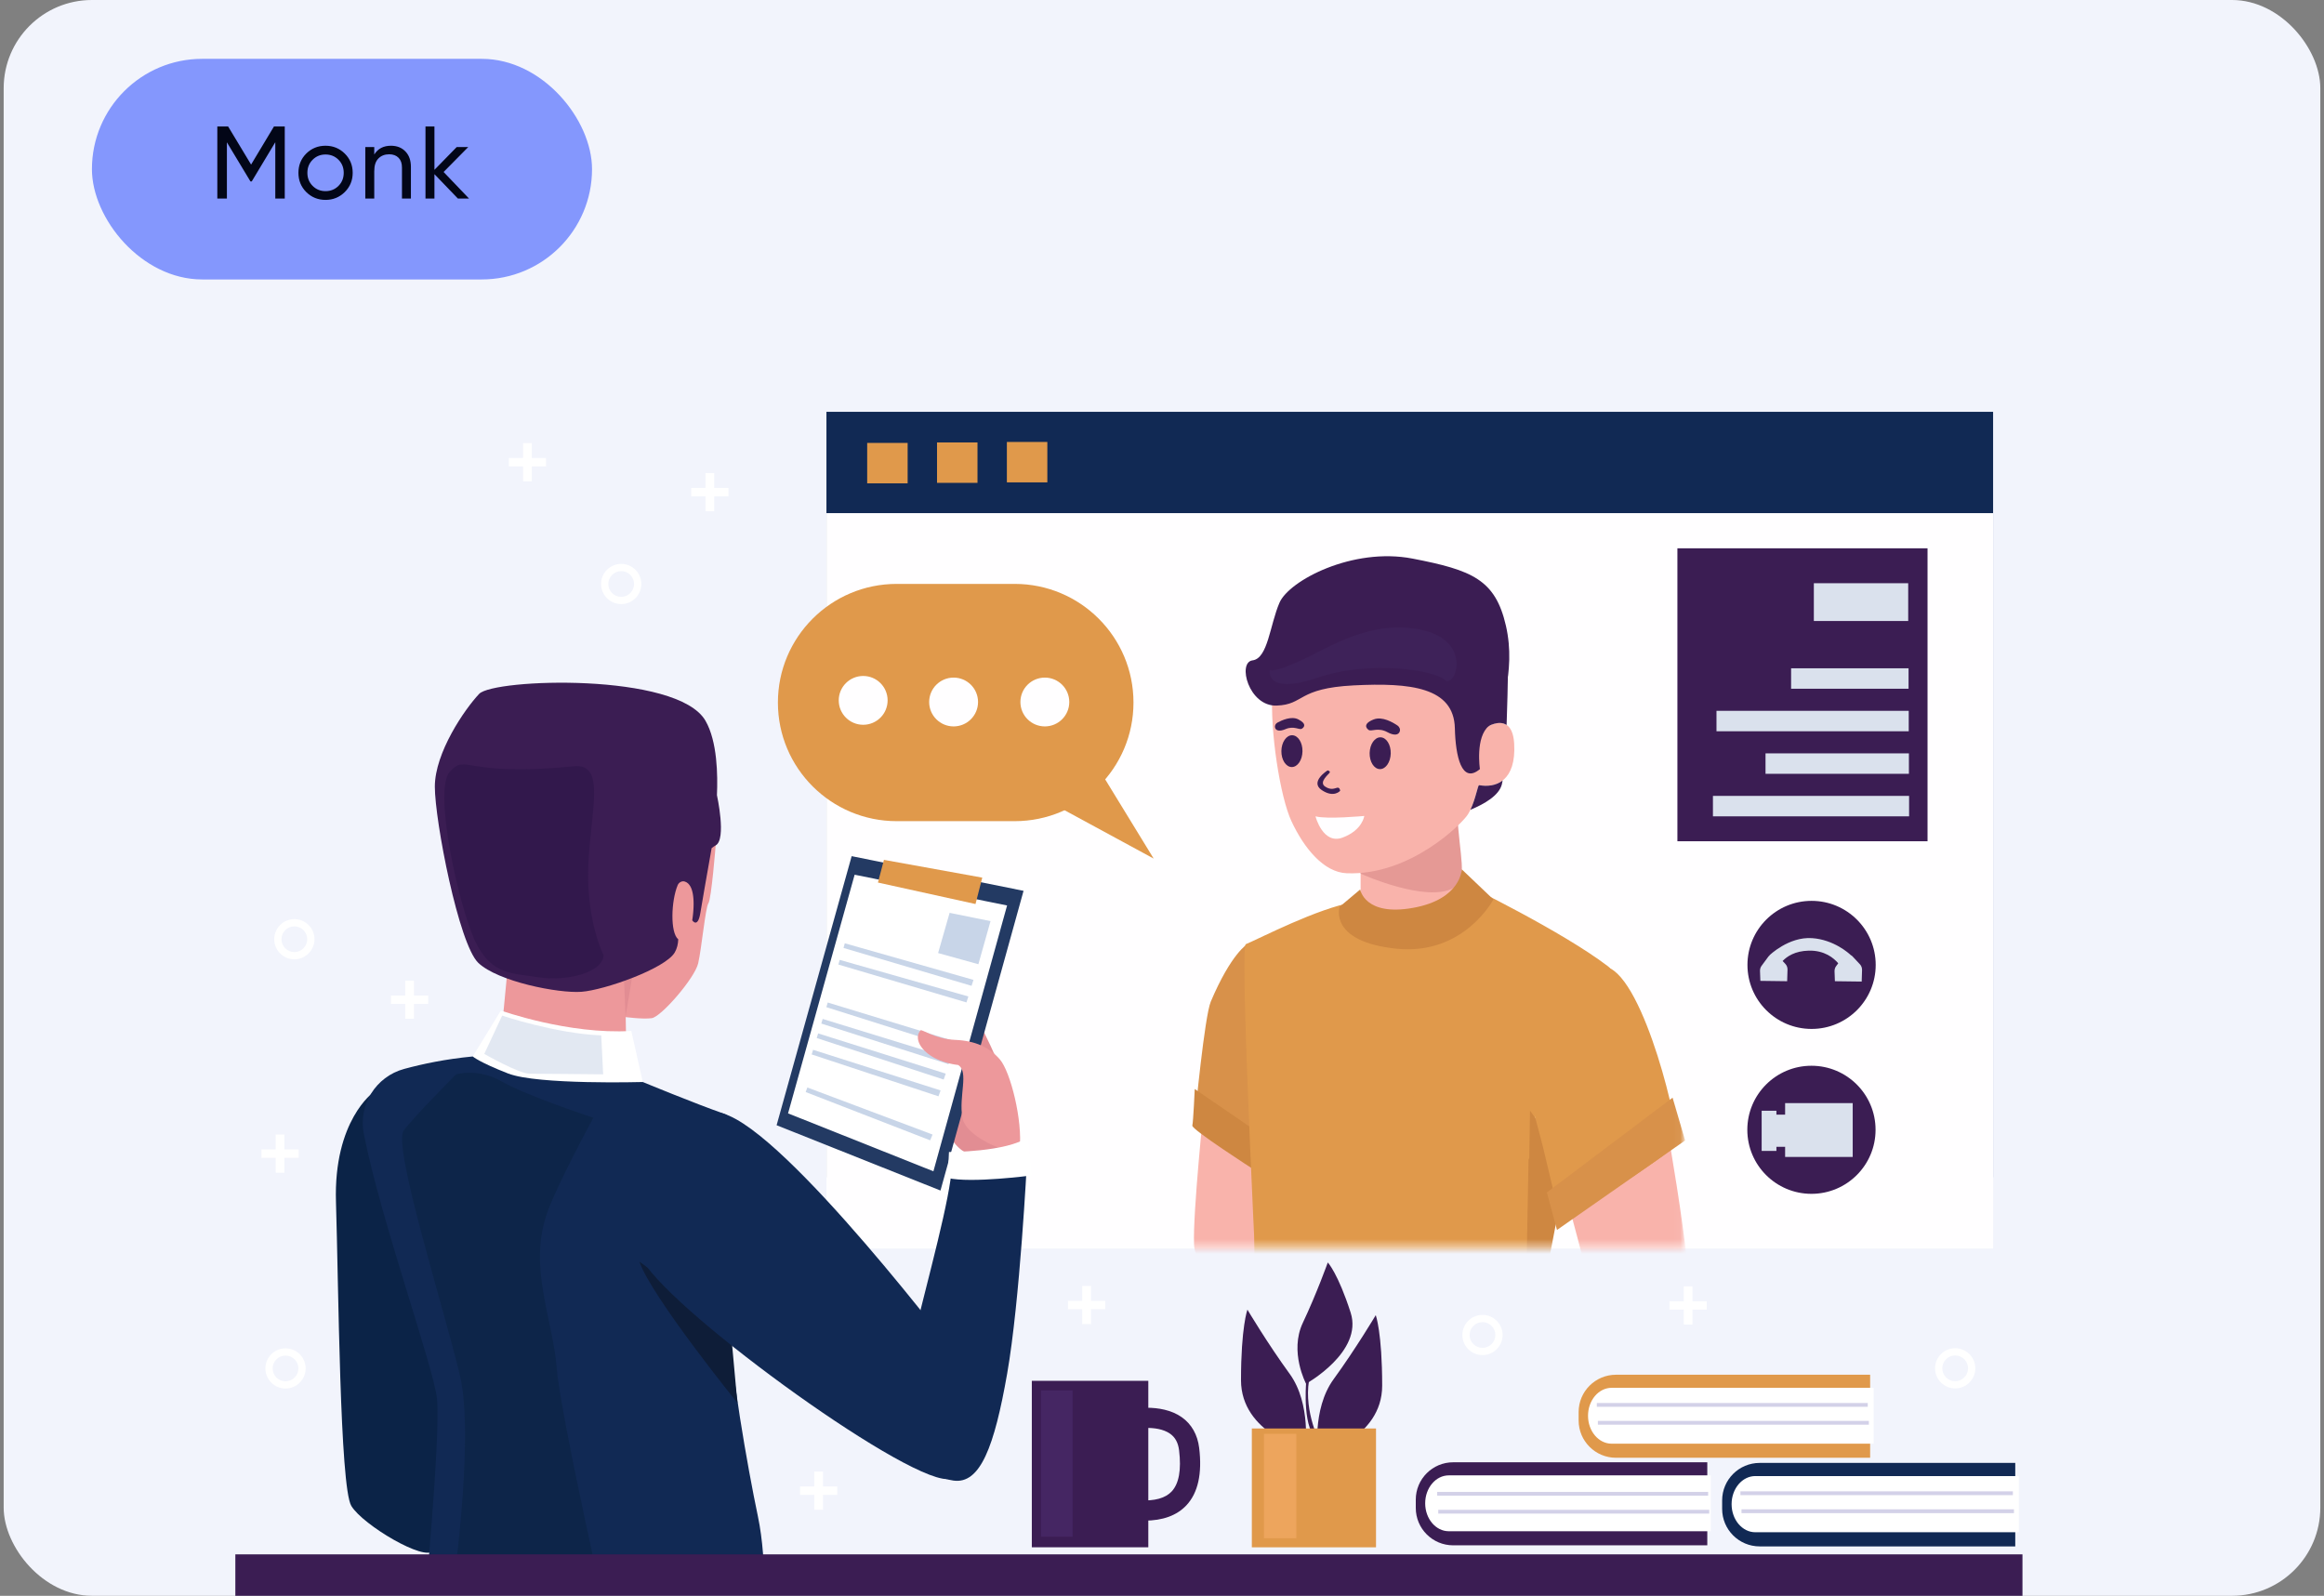 <svg width="316" height="217" viewBox="0 0 316 217" fill="none" xmlns="http://www.w3.org/2000/svg">
<rect x="0" y="0" width="316" height="217" fill="#808080" stroke="none"/>
<rect x="0.5" width="315" height="217" rx="12" fill="#F2F4FC"/>
<path d="M112.373 160.085L271.007 160.085L271.007 56L112.373 56L112.373 160.085Z" fill="#112954"/>
<path d="M142.409 60.099H136.907V65.594H142.409V60.099Z" fill="#E0994B"/>
<path d="M132.912 60.165H127.41V65.66H132.912V60.165Z" fill="#E0994B"/>
<path d="M123.415 60.23H117.913V65.725H123.415V60.23Z" fill="#E0994B"/>
<path d="M112.375 169.774L271.009 169.774L271.009 69.777L112.375 69.777L112.375 169.774Z" fill="#FFFEFF"/>
<mask id="mask0_1_29703" style="mask-type:luminance" maskUnits="userSpaceOnUse" x="155" y="72" width="74" height="98">
<path d="M155.788 169.609L228.96 169.609L228.96 72.651L155.788 72.651L155.788 169.609Z" fill="white"/>
</mask>
<g mask="url(#mask0_1_29703)">
<path d="M187.309 126.205C186.554 125.123 185.367 122.411 185.007 121.574V111.54L197.744 110.883L197.763 118.457C197.903 118.808 198.278 119.644 198.922 120.581C197.257 121.698 190.892 125.827 187.309 126.205Z" fill="#F9B3AB"/>
<path d="M185.007 112.833L185.01 118.803C185.01 118.803 193.949 122.854 197.683 120.725C199.631 119.614 198.431 116.346 198.164 110.845L185.007 112.833Z" fill="#E59995"/>
<path d="M183.099 118.745C180.011 118.615 177.323 115.372 175.593 111.65C174.066 108.364 172.674 99.445 173.011 94.151C173.636 84.328 177.94 74.42 190.672 77.363C205.965 80.898 204.837 92.801 202.277 98.803C202.277 98.803 205.64 96.712 205.887 101.145C206.166 106.133 203.483 107.191 201.119 106.768C200.914 106.731 200.604 109.113 199.585 110.758C198.843 111.955 191.755 119.109 183.099 118.745Z" fill="#F9B3AB"/>
<path d="M178.872 111.009C178.872 111.009 179.87 114.908 182.569 113.893C185.268 112.878 185.503 110.956 185.503 110.956C185.503 110.956 180.457 111.436 178.872 111.009Z" fill="#FFFEFF"/>
<path d="M189.102 102.456C189.129 101.262 188.508 100.28 187.717 100.262C186.925 100.244 186.261 101.198 186.234 102.392C186.208 103.586 186.828 104.569 187.62 104.586C188.411 104.604 189.075 103.65 189.102 102.456Z" fill="#3B1D53"/>
<path d="M190.324 99.479C190.431 99.176 190.291 98.842 190.032 98.665C189.399 98.232 187.943 97.381 186.795 97.828C185.284 98.416 185.769 99.042 186.115 99.271C186.462 99.501 187.404 98.879 188.643 99.56C189.571 100.07 190.156 99.952 190.324 99.479Z" fill="#3B1D53"/>
<path d="M177.101 102.164C177.119 100.969 176.492 99.992 175.7 99.98C174.908 99.968 174.251 100.926 174.233 102.121C174.215 103.315 174.843 104.293 175.635 104.305C176.427 104.317 177.083 103.358 177.101 102.164Z" fill="#3B1D53"/>
<path d="M173.372 98.939C173.305 98.672 173.453 98.398 173.688 98.268C174.265 97.949 175.58 97.342 176.524 97.818C177.766 98.445 177.301 98.941 176.985 99.108C176.67 99.276 175.917 98.666 174.802 99.147C173.966 99.507 173.476 99.357 173.372 98.939Z" fill="#3B1D53"/>
<path d="M180.512 104.76C180.512 104.76 178.053 106.309 179.71 107.431C181.368 108.552 182.223 107.537 182.223 107.537C182.223 107.537 182.196 107.11 181.902 107.11C181.608 107.11 181.047 107.564 180.164 106.95C179.282 106.336 180.699 105.268 180.806 105.054C180.913 104.841 180.512 104.76 180.512 104.76Z" fill="#3B1D53"/>
<path d="M201.227 104.584C201.227 104.584 200.572 100.2 202.471 98.696C203.922 97.547 206.205 91.369 204.764 85.089C203.322 78.809 200.183 77.528 192.061 75.958C183.939 74.388 175.289 78.94 173.979 81.949C172.669 84.958 172.407 89.537 170.311 89.799C168.215 90.061 169.787 96.079 173.586 95.948C177.385 95.817 176.337 93.593 184.066 93.201C191.795 92.808 197.689 93.462 197.821 99.023C197.91 102.825 198.738 106.677 201.227 104.584Z" fill="#3B1D53"/>
<path d="M202.278 98.803C203.461 96.029 204.337 91.993 203.427 88.106L205.091 87.444C205.091 87.444 205.056 93.265 204.858 98.582C203.787 97.866 202.278 98.803 202.278 98.803Z" fill="#3B1D53"/>
<path d="M201.119 106.768C202.228 106.967 203.408 106.84 204.318 106.133C204.283 106.343 204.246 106.527 204.207 106.677C203.823 108.163 201.868 109.321 199.934 110.116C200.68 108.558 200.94 106.736 201.119 106.768Z" fill="#3B1D53"/>
<path d="M172.67 91.075C172.67 91.075 171.884 94.608 179.154 92.154C186.424 89.701 195.07 91.173 196.445 92.448C197.821 93.724 200.375 87.248 193.4 85.677C186.424 84.108 180.628 88.131 176.698 89.897C172.768 91.663 172.67 91.075 172.67 91.075Z" fill="#3E2259"/>
<path d="M163.729 150.17C163.729 150.17 162.185 164.908 162.357 169.192C162.529 173.476 169.503 177.974 174.307 177.46C179.111 176.946 172.995 157.368 172.309 154.626C171.622 151.884 170.593 146.058 163.729 150.17Z" fill="#F9B3AB"/>
<path d="M169.591 128.396C169.591 128.396 167.43 129.606 164.634 136.2C163.788 138.196 162.517 151.554 162.517 151.554L175.683 158.75L174.111 147.923L169.591 128.396Z" fill="#D8914A"/>
<path d="M170.18 153.386L170.443 159.012C170.443 159.012 161.993 153.582 162.124 153.059C162.255 152.536 162.452 148.087 162.452 148.087L170.18 153.386Z" fill="#CE8741"/>
<path d="M209.021 139.451C209.021 139.451 208.235 188.711 207.056 189.3C205.877 189.889 174.438 190.87 172.08 189.889C169.722 188.908 170.508 154.955 171.687 149.068C172.866 143.18 187.21 133.171 187.21 133.171L209.021 139.451Z" fill="#E0994B"/>
<path d="M184.047 122.674C184.047 122.674 184.063 126.792 189.782 126.449C195.501 126.106 199.334 120.301 199.334 120.301C199.334 120.301 212.358 126.607 218.649 131.405C223.709 135.264 191.44 149.469 191.44 149.469L171.228 182.431C171.228 182.431 168.467 128.788 169.394 128.396C171.429 127.536 179.129 123.531 184.047 122.674Z" fill="#E0994B"/>
<path d="M207.842 157.604L207.253 188.841L213.725 155.146L207.842 157.604Z" fill="#CE8741"/>
<path d="M208.039 151.03L207.646 176.02L213.672 158.75L208.039 151.03Z" fill="#CE8741"/>
<path d="M198.754 118.207L203.061 122.311C203.061 122.311 199.049 129.982 189.814 129C180.578 128.019 182.15 123.309 182.15 123.309L184.95 120.954C184.95 120.954 185.54 124.634 192.123 123.456C198.705 122.279 198.754 118.207 198.754 118.207Z" fill="#CE8741"/>
<path d="M225.962 149.895C222.936 151.254 216.168 162.115 213.021 162.819C214.569 168.399 217.353 179.616 218.503 182.919C220.212 187.829 219.873 192.758 225.814 190.332C227.763 189.536 229.801 188.278 230.162 183.76C230.708 176.923 227.243 155.599 225.962 149.895Z" fill="#F9B3AB"/>
<path d="M218.501 131.497C218.501 131.497 215.412 133.981 210.38 138.436C205.347 142.892 208.401 150.116 209.873 156.264C211.76 164.147 212.231 166.207 212.231 166.207C212.231 166.207 227.379 156.964 227.951 155.479C228.522 153.994 223.649 133.097 218.501 131.497Z" fill="#E0994B"/>
<path d="M229.129 155.086L211.707 167.254L210.331 162.151L227.426 149.264L229.129 155.086Z" fill="#D8914A"/>
</g>
<path d="M137.971 111.664H121.926C113.005 111.664 105.774 104.442 105.774 95.533C105.774 86.624 113.005 79.401 121.926 79.401H137.971C146.891 79.401 154.122 86.624 154.122 95.533C154.122 104.442 146.891 111.664 137.971 111.664Z" fill="#E0994B"/>
<path d="M134.976 104.875L156.868 116.752L149.26 104.326L134.976 104.875Z" fill="#E0994B"/>
<path d="M120.692 95.239C120.692 97.072 119.204 98.558 117.369 98.558C115.534 98.558 114.046 97.072 114.046 95.239C114.046 93.406 115.534 91.92 117.369 91.92C119.204 91.92 120.692 93.406 120.692 95.239Z" fill="#FFFEFF"/>
<path d="M129.664 98.779C131.499 98.779 132.987 97.293 132.987 95.46C132.987 93.627 131.499 92.142 129.664 92.142C127.829 92.142 126.341 93.627 126.341 95.46C126.341 97.293 127.829 98.779 129.664 98.779Z" fill="#FFFEFF"/>
<path d="M142.07 98.779C143.906 98.779 145.393 97.293 145.393 95.46C145.393 93.627 143.906 92.142 142.07 92.142C140.235 92.142 138.747 93.627 138.747 95.46C138.747 97.293 140.235 98.779 142.07 98.779Z" fill="#FFFEFF"/>
<path d="M228.081 114.396L262.092 114.396L262.092 74.56L228.081 74.56L228.081 114.396Z" fill="#3B1D53"/>
<path d="M246.633 84.446L259.463 84.446L259.463 79.308L246.633 79.308L246.633 84.446Z" fill="#DAE1ED"/>
<path d="M243.54 93.656L259.511 93.656L259.511 90.876L243.54 90.876L243.54 93.656Z" fill="#DAE1ED"/>
<path d="M233.395 99.44L259.535 99.44L259.535 96.66L233.395 96.66L233.395 99.44Z" fill="#DAE1ED"/>
<path d="M240.062 105.225L259.56 105.225L259.56 102.444L240.062 102.444L240.062 105.225Z" fill="#DAE1ED"/>
<path d="M232.912 111.009L259.584 111.009L259.584 108.228L232.912 108.228L232.912 111.009Z" fill="#DAE1ED"/>
<path d="M246.306 162.341C251.122 162.341 255.025 158.442 255.025 153.632C255.025 148.823 251.122 144.924 246.306 144.924C241.491 144.924 237.588 148.823 237.588 153.632C237.588 158.442 241.491 162.341 246.306 162.341Z" fill="#3B1D53"/>
<path d="M251.917 150.004H242.727V157.325H251.917V150.004Z" fill="#DAE1ED"/>
<path d="M246 151.573H240.511V155.946H246V151.573Z" fill="#DAE1ED"/>
<path d="M241.544 151.042H239.537V156.506H241.544V151.042Z" fill="#DAE1ED"/>
<path d="M246.325 139.917C251.141 139.917 255.044 136.019 255.044 131.209C255.044 126.4 251.141 122.501 246.325 122.501C241.51 122.501 237.606 126.4 237.606 131.209C237.606 136.019 241.51 139.917 246.325 139.917Z" fill="#3B1D53"/>
<path d="M239.52 131.342L240.463 130.063C240.506 130.005 240.562 129.973 240.612 129.929L240.596 129.908C240.596 129.908 243.214 127.353 246.386 127.57C249.357 127.773 251.413 129.645 251.665 129.885C251.734 129.926 251.806 129.96 251.865 130.024L252.907 131.136C253.094 131.336 253.197 131.621 253.188 131.914L253.139 133.476L249.496 133.428L249.447 132.088C249.438 131.834 249.512 131.585 249.655 131.391L249.95 130.99C249.342 130.278 248.087 129.221 245.946 129.27C244.063 129.312 242.976 130.063 242.388 130.678L242.772 131.088C242.959 131.288 243.061 131.572 243.053 131.866L243.004 133.428L239.361 133.38L239.312 132.039C239.303 131.785 239.377 131.536 239.52 131.342Z" fill="#DAE1ED"/>
<path d="M147.157 178.031H145.219V176.89H147.157V174.865H148.344V176.89H150.282V178.031H148.344V180.055H147.157V178.031Z" fill="white"/>
<path d="M110.719 203.274H108.781V202.133H110.719V200.109H111.906V202.133H113.844V203.274H111.906V205.299H110.719V203.274Z" fill="white"/>
<path d="M71.123 63.422H69.185V62.281H71.123V60.257H72.309V62.281H74.247V63.422H72.309V65.447H71.123V63.422Z" fill="white"/>
<path d="M95.924 67.495H93.986V66.353H95.924V64.329H97.11V66.353H99.048V67.495H97.11V69.519H95.924V67.495Z" fill="white"/>
<path d="M84.467 82.146C82.958 82.146 81.73 80.92 81.73 79.413C81.73 77.906 82.958 76.68 84.467 76.68C85.976 76.68 87.204 77.906 87.204 79.413C87.204 80.92 85.976 82.146 84.467 82.146ZM84.467 77.664C83.501 77.664 82.716 78.449 82.716 79.413C82.716 80.377 83.501 81.162 84.467 81.162C85.432 81.162 86.218 80.377 86.218 79.413C86.218 78.449 85.432 77.664 84.467 77.664Z" fill="white"/>
<path d="M228.944 178.089H227.006V176.948H228.944V174.924H230.13V176.948H232.068V178.089H230.13V180.114H228.944V178.089Z" fill="white"/>
<path d="M265.85 188.802C264.341 188.802 263.114 187.576 263.114 186.069C263.114 184.562 264.341 183.335 265.85 183.335C267.359 183.335 268.587 184.562 268.587 186.069C268.587 187.576 267.359 188.802 265.85 188.802ZM265.85 184.32C264.884 184.32 264.099 185.104 264.099 186.069C264.099 187.033 264.884 187.818 265.85 187.818C266.816 187.818 267.601 187.033 267.601 186.069C267.601 185.104 266.816 184.32 265.85 184.32Z" fill="white"/>
<path d="M201.578 184.27C200.069 184.27 198.841 183.044 198.841 181.537C198.841 180.03 200.069 178.804 201.578 178.804C203.087 178.804 204.315 180.03 204.315 181.537C204.314 183.044 203.087 184.27 201.578 184.27ZM201.578 179.788C200.612 179.788 199.826 180.572 199.826 181.537C199.826 182.501 200.612 183.286 201.578 183.286C202.543 183.286 203.329 182.501 203.329 181.537C203.329 180.572 202.543 179.788 201.578 179.788Z" fill="white"/>
<path d="M55.098 136.513H53.16V135.372H55.098V133.348H56.284V135.372H58.222V136.513H56.284V138.537H55.098V136.513Z" fill="white"/>
<path d="M37.486 157.442H35.548V156.301H37.486V154.277H38.673V156.301H40.611V157.442H38.673V159.467H37.486V157.442Z" fill="white"/>
<path d="M38.823 188.818C37.314 188.818 36.087 187.591 36.087 186.084C36.087 184.577 37.314 183.351 38.823 183.351C40.332 183.351 41.56 184.577 41.56 186.084C41.559 187.591 40.332 188.818 38.823 188.818ZM38.823 184.335C37.858 184.335 37.072 185.12 37.072 186.084C37.072 187.049 37.858 187.834 38.823 187.834C39.789 187.834 40.574 187.049 40.574 186.084C40.574 185.12 39.789 184.335 38.823 184.335Z" fill="white"/>
<path d="M40.024 130.451C38.515 130.451 37.288 129.225 37.288 127.718C37.288 126.211 38.515 124.985 40.024 124.985C41.533 124.985 42.761 126.211 42.761 127.718C42.76 129.225 41.533 130.451 40.024 130.451ZM40.024 125.969C39.058 125.969 38.273 126.754 38.273 127.718C38.273 128.683 39.058 129.467 40.024 129.467C40.989 129.467 41.775 128.683 41.775 127.718C41.775 126.754 40.989 125.969 40.024 125.969Z" fill="white"/>
<mask id="mask1_1_29703" style="mask-type:luminance" maskUnits="userSpaceOnUse" x="41" y="82" width="110" height="132">
<path d="M41.435 213.957L150.485 213.957L150.485 82.669L41.435 82.669L41.435 213.957Z" fill="white"/>
</mask>
<g mask="url(#mask1_1_29703)">
<path d="M97.31 114.958C97.31 114.958 96.731 122.249 96.325 122.828C95.92 123.407 95.398 128.963 94.935 130.988C94.471 133.014 89.894 138.28 88.619 138.454C87.344 138.627 84.853 138.28 84.853 138.28L84.389 129.426C84.389 129.426 93.718 113.511 95.341 113.106C96.963 112.7 97.31 114.958 97.31 114.958Z" fill="#ED989B"/>
<path d="M84.968 131.77L85.142 142.013L68.194 140.364L69.324 128.558L84.968 131.77Z" fill="#ED989B"/>
<path d="M84.853 133.216L85.055 138.28L85.982 132.696L84.853 133.216Z" fill="#E28D93"/>
<path d="M65.152 94.355C67.122 92.272 92.096 91.404 95.92 98.001C97.556 100.823 97.6 105.467 97.484 108.129C97.484 108.129 98.817 114.148 97.311 114.958C97.138 115.051 96.953 115.18 96.762 115.333C96.493 116.857 96.122 118.958 95.804 120.778C95.55 122.232 95.331 123.506 95.225 124.16C94.877 126.301 94.124 125.143 94.124 125.143C94.124 125.143 94.126 125.127 94.131 125.1C94.138 125.054 94.152 124.971 94.168 124.858C94.168 124.855 94.168 124.853 94.169 124.85C94.173 124.819 94.178 124.785 94.182 124.75C94.183 124.742 94.184 124.736 94.185 124.728C94.19 124.692 94.195 124.653 94.2 124.613C94.2 124.605 94.202 124.598 94.202 124.591C94.207 124.553 94.212 124.513 94.216 124.473C94.218 124.459 94.219 124.447 94.221 124.433C94.225 124.393 94.23 124.351 94.234 124.308C94.236 124.294 94.237 124.28 94.238 124.266C94.243 124.222 94.247 124.177 94.251 124.131C94.253 124.115 94.254 124.1 94.256 124.084C94.26 124.036 94.264 123.988 94.268 123.938C94.269 123.923 94.27 123.908 94.271 123.893C94.275 123.841 94.279 123.789 94.282 123.735C94.283 123.721 94.284 123.707 94.285 123.692C94.288 123.639 94.292 123.584 94.294 123.529C94.295 123.513 94.296 123.497 94.297 123.481C94.299 123.425 94.302 123.369 94.304 123.312C94.304 123.296 94.305 123.281 94.305 123.265C94.307 123.208 94.308 123.15 94.309 123.092C94.31 123.076 94.31 123.059 94.31 123.043C94.311 122.984 94.311 122.925 94.311 122.865C94.311 122.85 94.311 122.834 94.31 122.819C94.31 122.758 94.308 122.698 94.307 122.638C94.306 122.622 94.306 122.606 94.306 122.591C94.304 122.53 94.301 122.47 94.298 122.409C94.297 122.394 94.296 122.379 94.296 122.363C94.292 122.302 94.288 122.241 94.283 122.18C94.282 122.165 94.281 122.151 94.28 122.136C94.274 122.075 94.269 122.015 94.262 121.954C94.26 121.94 94.259 121.926 94.257 121.912C94.25 121.851 94.242 121.79 94.233 121.731C94.231 121.718 94.229 121.705 94.227 121.692C94.218 121.632 94.208 121.572 94.197 121.513C94.194 121.501 94.192 121.489 94.19 121.477C94.178 121.418 94.166 121.359 94.152 121.302C94.15 121.291 94.146 121.28 94.144 121.27C94.129 121.211 94.115 121.154 94.098 121.098C94.096 121.089 94.093 121.08 94.09 121.071C94.073 121.014 94.055 120.958 94.035 120.903C94.032 120.896 94.029 120.889 94.027 120.882C94.006 120.827 93.985 120.773 93.962 120.721C93.959 120.716 93.957 120.71 93.954 120.705C93.93 120.652 93.905 120.6 93.877 120.55C93.876 120.548 93.875 120.545 93.873 120.543C93.695 120.221 93.451 119.98 93.118 119.876C92.723 119.752 92.303 119.988 92.144 120.369C91.257 122.495 91.104 126.824 92.223 127.735C92.197 128.358 92.073 128.954 91.748 129.514C90.473 131.714 82.187 134.636 79.059 134.868C75.93 135.099 67.702 133.479 65.036 130.932C62.371 128.386 59.126 111.603 59.126 106.973C59.126 102.343 63.182 96.439 65.152 94.355Z" fill="#3B1D53"/>
<path d="M82.071 129.889C82.071 129.889 79.754 125.375 79.985 117.967C80.217 110.559 82.535 103.731 78.015 104.194C63.07 105.725 63.471 102.399 61.154 104.946C58.836 107.492 62.516 123.812 64.717 128.21C66.919 132.609 69.671 132.319 73.264 132.898C76.857 133.477 81.956 132.32 82.071 129.889Z" fill="#32184C"/>
<path d="M136.306 145.977C136.306 145.977 133.714 139.25 131.164 136.067C128.614 132.884 125.877 147.887 125.877 147.887C125.877 147.887 129.005 156.525 131.729 156.814C132.531 156.899 136.635 157.037 137.335 155.902C139.011 153.183 136.429 147.202 136.306 145.977Z" fill="#E28D93"/>
<path d="M139.175 121.137L127.88 161.892L105.597 153.011L115.802 116.423L139.175 121.137Z" fill="#233A63"/>
<path d="M136.936 123.128L126.918 159.276L107.154 151.4L116.207 118.947L136.936 123.128Z" fill="white"/>
<path d="M133.561 119.343L132.643 122.932L119.375 120.012L120.191 116.925L133.561 119.343Z" fill="#E0994B"/>
<path d="M134.684 125.259L133.033 131.119L127.557 129.6L129.121 124.13L134.684 125.259Z" fill="#C8D5E8"/>
<path d="M132.366 133.246L114.867 128.269L114.694 128.905L132.105 134.056L132.366 133.246Z" fill="#C8D5E8"/>
<path d="M131.671 135.503L114.172 130.525L113.998 131.162L131.41 136.312L131.671 135.503Z" fill="#C8D5E8"/>
<path d="M129.949 141.63L112.548 136.324L112.362 136.957L129.674 142.435L129.949 141.63Z" fill="#C8D5E8"/>
<path d="M129.248 143.911L111.861 138.557L111.674 139.189L128.97 144.715L129.248 143.911Z" fill="#C8D5E8"/>
<path d="M128.595 145.997L111.245 140.524L111.053 141.155L128.311 146.799L128.595 145.997Z" fill="#C8D5E8"/>
<path d="M127.893 148.279L110.559 142.755L110.365 143.386L127.606 149.081L127.893 148.279Z" fill="#C8D5E8"/>
<path d="M126.805 154.279L109.776 147.879L109.55 148.499L126.478 155.065L126.805 154.279Z" fill="#C8D5E8"/>
<path d="M130.28 144.82C130.28 144.82 128.136 144.632 126.514 143.533C124.891 142.433 124.384 141.015 125.166 140.104C125.327 139.917 127.151 141.29 129.874 141.406C132.598 141.521 134.51 142.39 135.958 144.068C137.407 145.746 139.073 152.43 138.638 156.25C138.498 157.479 131.381 154.948 130.859 151.996C130.337 149.045 131.787 145.746 130.28 144.82Z" fill="#ED989B"/>
<path d="M50.782 148.524C50.782 148.524 45.335 152.343 45.683 163.455C46.031 174.566 46.204 202.171 47.769 204.776C49.334 207.38 57.851 212.415 58.894 210.852C59.937 209.289 60.98 168.316 60.98 168.316L50.782 148.524Z" fill="#0B2347"/>
<path d="M87.402 147.135C87.402 147.135 94.529 150.086 98.528 151.475C102.526 152.864 99.223 174.566 99.223 180.122C99.223 185.677 101.656 199.567 103.047 206.164C104.437 212.761 103.754 220.532 103.754 220.532C103.754 220.532 87.055 226.13 76.451 224.22C65.847 222.31 57.619 219.59 57.619 219.59C57.619 219.59 59.937 195.4 59.416 190.191C58.995 185.987 51.78 165.951 49.469 154.178C48.698 150.251 51.09 146.404 54.956 145.355C57.469 144.672 60.646 144.005 64.283 143.662C73.496 142.795 87.402 147.135 87.402 147.135Z" fill="#112954"/>
<path d="M80.681 151.996C80.681 151.996 71.584 149.001 68.281 147.092C64.978 145.182 62.023 146.093 62.023 146.093C62.023 146.093 56.46 151.649 54.896 153.733C53.331 155.816 60.458 178.212 62.544 187.067C64.63 195.921 61.328 217.97 61.328 217.97L83.114 222.832C83.114 222.832 76.219 192.622 75.697 186.025C75.176 179.428 71.873 172.483 74.307 165.191C75.59 161.346 80.681 151.996 80.681 151.996Z" fill="#0D2549"/>
<path d="M86.938 171.558L99.338 180.586L100.265 190.771C100.265 190.771 88.561 176.303 86.938 171.558Z" fill="#0E1D38"/>
<path d="M139.638 157.986C139.638 157.986 138.682 176.911 136.943 186.807C135.205 196.703 133.293 201.854 129.643 201.333C125.992 200.812 120.343 197.571 123.472 184.897C126.601 172.223 129.122 163.282 129.469 158.421C129.469 158.421 136.683 156.337 139.638 157.986Z" fill="#112954"/>
<path d="M130.512 184.984C130.512 184.984 106.987 153.848 98.295 151.418C89.604 148.987 84.447 164.323 87.055 170.747C89.662 177.171 122.516 201.13 128.773 201.13C128.773 201.13 136.944 194.706 130.512 184.984Z" fill="#112954"/>
<path d="M139.769 154.645L140.276 159.839C140.276 159.839 132.09 160.931 128.861 160.186L129.034 156.656C129.034 156.656 136.871 156.67 139.769 154.645Z" fill="white"/>
<path d="M85.838 140.19L87.402 147.135C87.402 147.135 73.09 147.54 69.092 145.978C65.094 144.415 64.283 143.662 64.283 143.662L68.107 137.412C68.107 137.412 77.32 140.711 85.838 140.19Z" fill="white"/>
<path d="M81.753 140.798L82.013 146.093C82.013 146.093 73.496 146.006 72.018 146.006C70.54 146.006 65.847 143.315 65.847 143.315L68.281 138.106C68.281 138.106 75.495 140.537 81.753 140.798Z" fill="#E2E8F2"/>
</g>
<path d="M32 217L275 217L275 211.366L32 211.366L32 217Z" fill="#3B1D53"/>
<path d="M274.02 210.284H239.271C236.451 210.284 234.164 208.001 234.164 205.183V204.032C234.164 201.215 236.451 198.931 239.271 198.931H274.02V210.284Z" fill="#112954"/>
<path d="M238.68 200.719C236.896 200.719 235.449 202.429 235.449 204.539C235.449 206.649 236.896 208.36 238.68 208.36H274.502V200.72H238.68V200.719Z" fill="white"/>
<path d="M273.697 202.795H236.65V203.315H273.697V202.795Z" fill="#D3D1E8"/>
<path d="M273.843 205.242H236.797V205.761H273.843V205.242Z" fill="#D3D1E8"/>
<path d="M254.287 198.232H219.733C216.925 198.232 214.649 195.958 214.649 193.154V192.018C214.649 189.213 216.925 186.94 219.733 186.94H254.287V198.232Z" fill="#E0994B"/>
<path d="M219.141 188.719C217.366 188.719 215.928 190.42 215.928 192.518C215.928 194.617 217.367 196.317 219.141 196.317H254.767V188.719H219.141V188.719Z" fill="white"/>
<path d="M253.966 190.784H217.123V191.301H253.966V190.784Z" fill="#D3D1E8"/>
<path d="M254.112 193.217H217.268V193.734H254.112V193.217Z" fill="#D3D1E8"/>
<path d="M232.145 210.138H197.591C194.783 210.138 192.507 207.864 192.507 205.059V203.924C192.507 201.119 194.783 198.846 197.591 198.846H232.145V210.138Z" fill="#3B1D53"/>
<path d="M196.998 200.625C195.224 200.625 193.786 202.326 193.786 204.424C193.786 206.522 195.224 208.223 196.998 208.223H232.625V200.625H196.998V200.625Z" fill="white"/>
<path d="M232.261 202.874H195.417V203.39H232.261V202.874Z" fill="#D3D1E8"/>
<path d="M232.406 205.307H195.563V205.824H232.406V205.307Z" fill="#D3D1E8"/>
<path d="M156.139 187.768H140.299V210.404H156.139V187.768Z" fill="#3B1D53"/>
<path d="M145.843 189.077H141.548V208.974H145.843V189.077Z" fill="#452663"/>
<path d="M155.608 206.782C155.356 206.782 155.098 206.775 154.833 206.76L154.983 204.017C157.007 204.129 158.463 203.723 159.313 202.815C160.306 201.755 160.646 199.87 160.322 197.214C160.197 196.189 159.798 195.452 159.101 194.961C157.26 193.665 153.966 194.357 153.934 194.365L153.329 191.685C153.511 191.643 157.827 190.702 160.686 192.716C162.016 193.652 162.835 195.093 163.053 196.882C163.48 200.383 162.897 203.011 161.322 204.692C160.021 206.08 158.101 206.782 155.608 206.782Z" fill="#3B1D53"/>
<path d="M177.47 197.145C177.47 197.145 168.742 194.903 168.742 187.68C168.742 180.457 169.615 178.091 169.615 178.091C169.615 178.091 172.358 182.699 175.351 186.809C178.343 190.918 177.47 197.145 177.47 197.145Z" fill="#3B1D53"/>
<path d="M179.21 197.892C179.21 197.892 187.938 195.65 187.938 188.427C187.938 181.204 187.065 178.838 187.065 178.838C187.065 178.838 184.322 183.446 181.329 187.556C178.337 191.665 179.21 197.892 179.21 197.892Z" fill="#3B1D53"/>
<path d="M177.589 188.165C177.589 188.165 185.368 183.845 183.653 178.5C181.937 173.156 180.544 171.671 180.544 171.671C180.544 171.671 179.026 175.917 177.153 179.87C175.279 183.823 177.589 188.165 177.589 188.165Z" fill="#3B1D53"/>
<path d="M177.589 188.164C177.589 188.164 177.045 194.723 179.318 195.832C179.318 195.832 177.045 191.237 178.155 186.959C179.266 182.681 177.499 185.831 177.589 188.164Z" fill="#3B1D53"/>
<path d="M187.1 194.248H170.215V210.409H187.1V194.248Z" fill="#E0994B"/>
<path d="M176.261 194.979H171.859V209.171H176.261V194.979Z" fill="#EDA55D"/>
<rect x="12.5" y="8" width="68" height="30" rx="15" fill="#8497FD"/>
<path d="M38.72 17.2V27H37.432V19.342L34.226 24.676H34.058L30.852 19.356V27H29.55V17.2H31.02L34.142 22.38L37.25 17.2H38.72ZM46.878 26.118C46.159 26.827 45.286 27.182 44.26 27.182C43.233 27.182 42.36 26.827 41.642 26.118C40.932 25.409 40.578 24.536 40.578 23.5C40.578 22.464 40.932 21.591 41.642 20.882C42.36 20.173 43.233 19.818 44.26 19.818C45.286 19.818 46.159 20.173 46.878 20.882C47.596 21.591 47.956 22.464 47.956 23.5C47.956 24.536 47.596 25.409 46.878 26.118ZM44.26 25.992C44.96 25.992 45.548 25.754 46.024 25.278C46.5 24.802 46.738 24.209 46.738 23.5C46.738 22.791 46.5 22.198 46.024 21.722C45.548 21.246 44.96 21.008 44.26 21.008C43.569 21.008 42.986 21.246 42.51 21.722C42.034 22.198 41.796 22.791 41.796 23.5C41.796 24.209 42.034 24.802 42.51 25.278C42.986 25.754 43.569 25.992 44.26 25.992ZM53.157 19.818C53.979 19.818 54.637 20.079 55.132 20.602C55.626 21.115 55.873 21.815 55.873 22.702V27H54.656V22.772C54.656 22.203 54.502 21.764 54.194 21.456C53.886 21.139 53.461 20.98 52.919 20.98C52.313 20.98 51.823 21.171 51.45 21.554C51.076 21.927 50.889 22.506 50.889 23.29V27H49.672V20H50.889V21.008C51.384 20.215 52.14 19.818 53.157 19.818ZM63.776 27H62.264L59.072 23.682V27H57.854V17.2H59.072V23.094L62.096 20H63.664L60.318 23.388L63.776 27Z" fill="#020617"/>
</svg>
